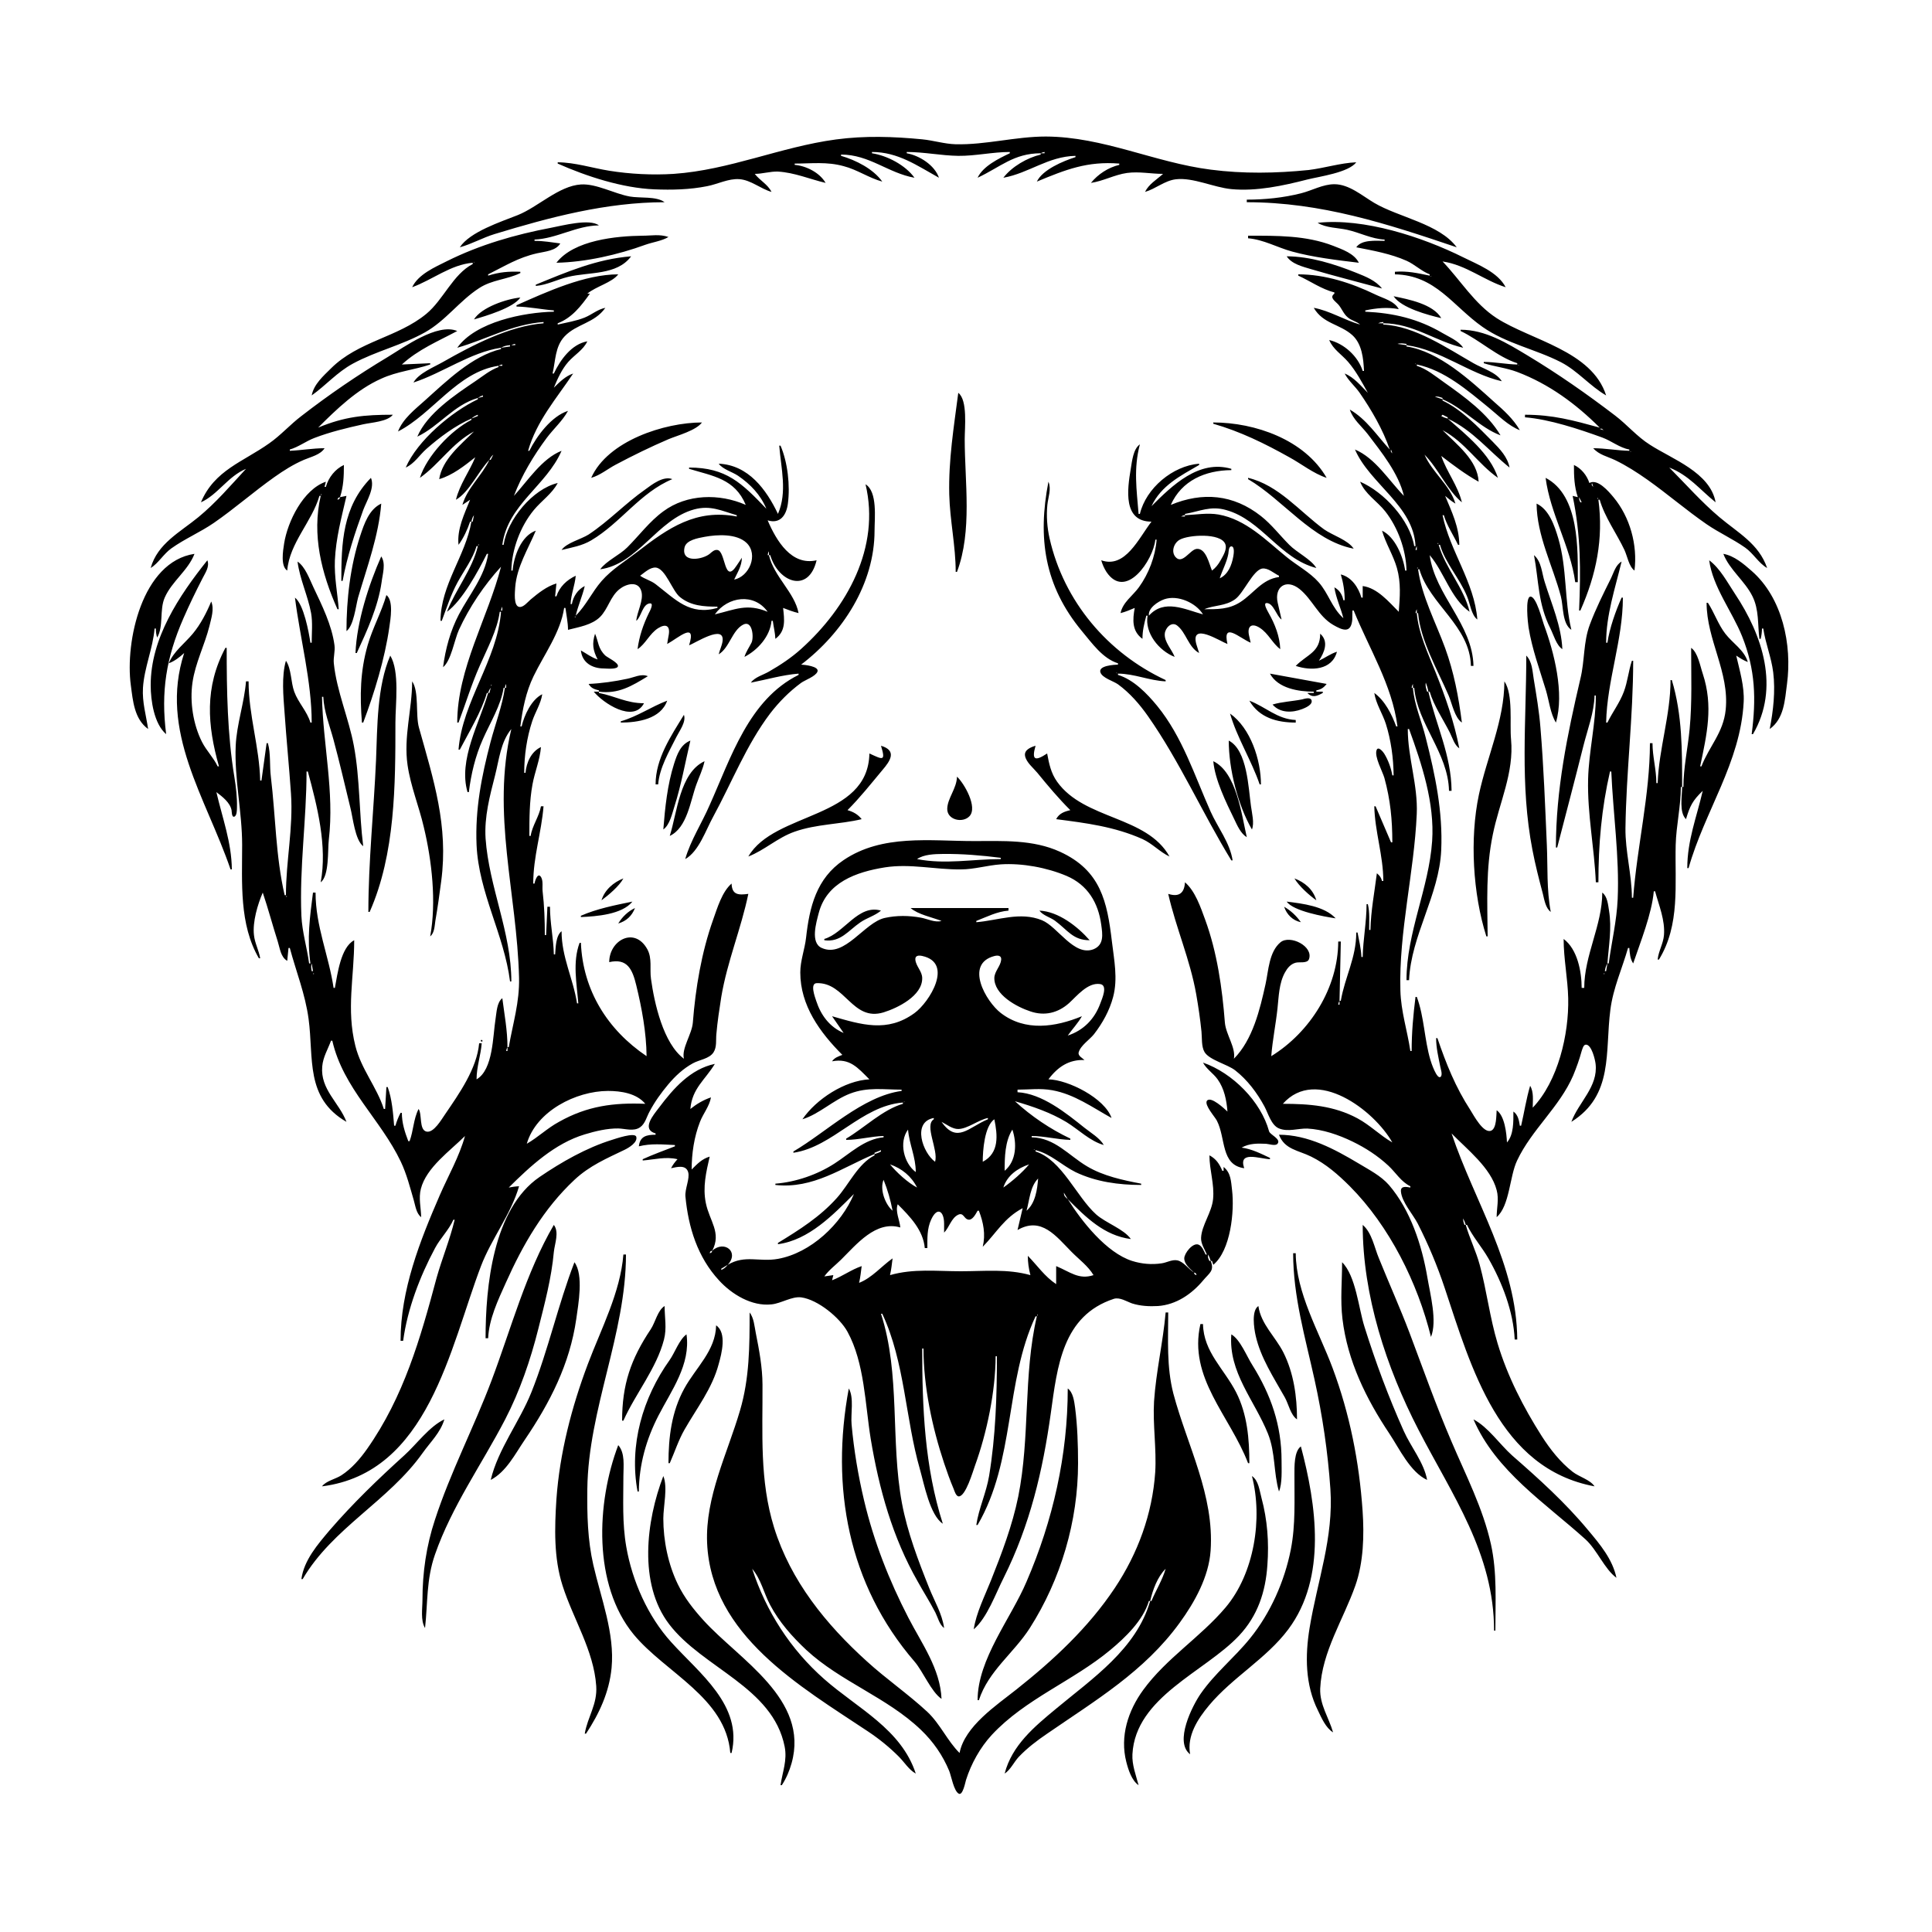 <?xml version="1.0" encoding="UTF-8"?>
<svg xmlns="http://www.w3.org/2000/svg" xmlns:xlink="http://www.w3.org/1999/xlink" width="1500pt" height="1500pt" viewBox="0 0 1500 1500" version="1.1">
<g id="surface1">
<path style=" stroke:none;fill-rule:nonzero;fill:rgb(0%,0%,0%);fill-opacity:1;" d="M 433 126 L 433 127 C 455.516 137 483.266 146 508 147 C 521.602 147.555 535.629 147.242 549 144.551 C 557.195 143 565.516 138.504 574 139.098 C 583 139.734 590.426 146.531 599 149 C 596 143 589.98 140.191 586 135 C 592 135 598 133 604 133.211 C 617 134 628.52 139.043 641 142 C 636.355 134 626 128.793 617 128 L 617 127 C 630.184 127 641.945 125.398 655 129 C 665.523 131.695 674.539 138.141 685 141 C 678 131.137 664.461 124.301 653 121 L 653 120 C 674.98 120 689.539 134.352 710 138 C 703 128.238 688.797 120.766 677 119 L 677 118 C 697.242 118.012 712 128.551 729 138 C 725.684 128.246 713.867 120.758 704 119 L 704 118 C 717.426 118 730.621 120.812 744 121 C 757.34 121.148 770.625 118 784 118 L 784 119 C 775.355 123.09 763.188 129.047 759 138 C 776.773 129.688 787 119.059 808 119 L 808 120 C 797.465 122.504 785.605 129.367 779 138 C 798.84 134.465 813.609 121.441 835 121 L 835 122 C 825.531 125 809.438 131.688 805 141 C 827.59 131.609 844.199 125.043 869 127 L 869 128 C 860.508 130.016 852.484 135.219 847 142 C 856.605 140.582 865.336 135.66 875 134.285 C 884.59 133 893.438 135 903 135 C 898 139.484 891.883 143 889 149 C 897.34 146.598 904.223 140.207 913 139.184 C 926.348 137.629 942.371 145.531 956 146.828 C 975.496 148.688 996.219 144.199 1015 139.371 C 1024.527 137 1047 134 1053 126 C 1040.633 126.531 1028.348 130.508 1016 132 C 990.676 134.555 965.312 135 940 131.715 C 896.367 126.145 856.773 106.219 812 106 C 788.469 106 765.301 112.559 742 112 C 733.293 111.773 724.68 109.012 716 108.172 C 693.543 106 671.43 105.262 649 108.281 C 606 114.055 566.492 132 523 135 C 506.574 136.035 489.234 135.172 473 132.562 C 459.707 130.426 446.547 126.113 433 126 M 811 118 L 811 119 L 808 119 C 809.246 118.316 809.547 118.25 811 118 M 836 120 L 835 121 L 836 120 M 357 192 C 366.305 189.457 374.773 184.531 384 181.723 C 426.945 168.641 470.852 157 516 157 C 509.652 152.191 496.801 154 489 152.574 C 477 150.426 462.973 142.453 451 143.215 C 433.926 144.293 417.711 160.715 402 167 C 389 172.184 364.785 180 357 192 M 968 155 L 968 157 C 1025.785 157 1076.977 173.723 1131 192 C 1117.523 173.742 1085.945 168.758 1067 157.547 C 1057.605 152 1047.473 143.031 1036 143.027 C 1027 143.027 1018.523 148 1010 150.105 C 996.289 153.547 982 155 968 155 M 1023 173 C 1029.527 177 1038.625 176.797 1046 178.426 C 1055.637 180.551 1065 185.551 1075 186 L 1075 187 C 1068.32 187 1057.242 185.809 1053 192 C 1066 194.539 1079.754 197 1092 202.438 C 1098.422 205.297 1103.473 210.488 1110 213 L 1110 214 C 1100.543 212.047 1092.68 210.238 1083 211 L 1083 213 C 1114.621 213.652 1127.781 237.426 1151 253.789 C 1169.438 266.785 1192.172 271.07 1212 281.258 C 1225 288.012 1234.422 299.73 1247 307 C 1235.949 272.324 1188.902 264.258 1162 247 C 1144.664 235.73 1133.973 217.602 1120 203 C 1138.402 205.707 1152 217.621 1169 223 C 1162.828 211.203 1147.324 205.414 1136 199.754 C 1104.309 184 1058.945 169.055 1023 173 M 320 223 C 335.758 217.266 349.758 205.504 367 204 L 367 205 C 351.621 213 344.297 232.688 331 243.672 C 308.719 262.074 278.305 264.797 257 286 C 250.969 292.004 243.684 298.289 242 307 C 253.184 299.062 261.613 289.023 274 282.309 C 291.922 272.594 312.238 268 330 258 C 346 249.031 356.727 233.566 372 223.699 C 382 217.145 393.598 217.094 404 212 L 404 211 C 395 210.621 387.625 211.242 379 214 L 379 213 C 392.266 206.402 402.203 200 417 196.652 C 423 195.281 431.645 194.805 435 189 C 428.207 188.121 421.895 187 415 187 L 415 186 C 432.227 185.258 447.594 175.145 465 175 C 457.762 169.516 436.648 175.164 428 176.805 C 399.906 182.133 372.629 190 347 202.754 C 337.512 207.496 324.727 213 320 223 M 432 204 C 454.664 203.531 479.812 197.797 501 190.055 C 506.75 188 513.812 187.129 519 184 C 512 181.637 506 183 499 183 C 478.504 183.238 445.625 186.355 432 204 M 969 183 L 969 185 C 981 186 991.496 192.066 1003 195.254 C 1019.211 199.746 1038.281 202 1055 204 C 1051.457 196.754 1042 193.582 1035 190.812 C 1013.949 182.664 991.188 183 969 183 M 416 221 L 416 222 C 424.645 221.246 432.617 217 441 215 C 457 211 479 214 490 199 C 463.32 201.125 440.348 211.012 416 221 M 999 199 C 1002.828 205 1011.527 207.047 1018 209 C 1036 214.32 1054.809 219.035 1073 224 C 1068 217.691 1060.227 214.699 1053 211.801 C 1036.211 205.062 1017.254 199.051 999 199 M 368 203.332 C 368.773 203.332 368 203.832 367.668 203.668 L 368 203.332 M 401 237 L 401 238 C 410.754 238.199 420.312 240.234 430 241 L 430 242 C 406.707 242.48 369.328 249.832 355 270 C 378.344 263.277 396.895 252 422 250 L 422 251 C 395.309 253.125 366.871 268 344 281 C 336.922 285.047 325 289.773 321 297 C 343.676 289.609 365.285 273.504 389 270 L 389 271 C 366.605 276.32 346.559 296 330 310.832 C 322.242 317.812 312.855 325 309 335 C 336 321.211 355 288.781 387 284 L 387 285 C 380.34 287.438 374.84 292.07 369 296 C 353.27 306.59 331.641 321 324 339 C 340.875 331 352.234 314.406 371 309 L 371 310 C 350.641 319.633 324 342.113 315 363 C 321.699 360 325.609 353.383 331 348.59 C 341.25 339.578 353.441 330.41 366 325 L 366 326 C 350.23 334 331.383 354 326 371 C 341.273 360.234 350.891 344.109 368 335 C 357.746 345.254 343.293 356.762 341 372 C 351.301 369.031 360.703 361.578 369 355 C 364.461 366.066 356.777 376.312 354 388 C 364.473 382 371.359 365.82 380 357 C 374.188 369.289 362.84 378.699 359 392 L 365 388 C 360.539 399 354.68 411 356 423 C 359.715 418.09 363 411 365 405 L 366 405 C 361.402 431.727 342.234 453.832 342 482 L 343 482 C 346.883 471.715 350 461.777 355.309 452 C 360.258 443 367 434.074 370 424 L 371 424 C 366.672 442.23 353.738 457.637 347 475 C 358.859 466.445 371.465 443.125 378 430 L 379 430 C 376.418 447.48 364.316 461.801 356.32 477 C 349.648 489.68 345.797 504 344 518 C 350.27 513 352.836 496.562 356.309 489 C 364.371 471.445 375.934 454.195 389 440 C 378.676 480 355 519.184 355 561 L 356 561 C 361.547 546.301 366 531.496 372.426 517 C 378.203 503.68 386 489.527 388 475 L 389 475 C 386 512.629 358.953 544.617 356 582 L 357 582 C 364 568.602 373.816 552.523 378 538 L 379 538 C 372.379 561.16 355.605 590 363 615 L 364 615 C 365.801 600.762 369 587.195 374.859 574 C 380.398 561.371 388.941 547.734 391 534 L 392 534 C 390 548.043 384.496 562.266 380.883 576 C 373.879 602.645 368.828 628.316 370 656 C 371.672 693.27 391.391 725.547 396 762 L 397 762 C 397 723.805 379.68 688.793 377 651 C 375.938 634.203 380.254 618.094 384.371 602 C 387.52 589.703 388.688 576.117 397 566 C 381.391 631.566 401.383 693.527 402.984 759 C 403.457 778.273 398.184 794.512 395 813 L 394 813 C 394 800.027 391.629 787.809 390 775 C 385.707 778.254 385.578 786 384.754 791 C 382.602 804.137 382.973 830.5 370 838 C 370 828.395 373.242 819.504 374 810 L 372 810 C 370.281 829.672 356.43 849.18 345.656 865 C 343 868.711 336.734 880.016 331 878.539 C 325.254 877 327.82 865.129 325 861 C 321 868.754 321 878 318 886 L 317 886 C 314.234 878.82 312 871.746 312 864 L 311 864 C 309.301 867.223 308 870.535 307 874 L 306 874 C 305.246 864.543 304.324 853 301 844 L 300 844 L 299 861 L 298 861 C 292.586 844 280.426 830.129 275.895 812 C 268.766 783.473 275 758.504 275 730 C 264.531 735.441 262 756.43 260 767 L 259 767 C 255.289 742 245 719.074 245 693 L 243 693 C 240.488 712.754 238.328 728.148 241 748 L 240 748 C 238.324 735.547 234.594 723.695 234 711 C 232.398 673.508 238 636.414 238 599 L 239 599 C 246.363 626 254.191 657.047 249 685 C 255.723 680 254.34 660 255.285 652 C 259.691 614.785 250.762 578 250 541 L 251 541 C 251.484 552.27 255.926 563.195 258.848 574 C 263.602 591.57 267.691 609.344 272 627 C 274 634.676 275.613 652.16 282 657 C 278.719 631.043 279.551 604.816 274.738 579 C 270.754 557.625 261.383 536.617 259.176 515 C 258.691 510.281 260.312 505.695 259.695 501 C 257.656 485.43 250 470 243.363 456 C 240.348 449.684 237 440 231 436 C 232.781 449.789 239 462.383 241.535 476 C 242.844 483.41 242 491.492 242 499 L 241 499 C 239.766 490.609 235.77 469.133 229 464 C 233 495.695 242 529.039 242 561 L 241 561 C 238.43 552.27 231.57 545.602 228.438 537 C 225.777 529.703 226.289 519.27 222 513 C 218.469 525 220 540.688 220.91 553 C 222.348 574.008 224.473 595 225.91 616 C 227.762 643.008 222 668.285 222 695 L 221 695 C 214 664.758 214 633.707 210.285 603 C 209.238 594.594 210.281 585.09 208 577 L 207 577 L 203 606 L 202 606 C 201.469 580.266 193 555.105 193 529 L 191 529 C 189.664 545.793 183.781 562.086 183 579 C 181.906 605 188 630.223 188 656 C 188 685.324 185.645 717.688 201 744 L 202 744 C 201 737.809 197.816 732.273 197.176 726 C 196 715.832 200 702.277 204 693 C 208.238 705.555 211.625 718.371 215.656 731 C 217.348 736.297 217.867 743.031 223 746 L 224 736 L 225 736 C 230 754.633 236.938 771.617 239.574 791 C 243.73 821.52 236.738 852.352 269 871 C 263.332 856.051 248.602 845.82 250.176 828 C 250.828 820.559 254.523 814.809 257 808 L 258 808 C 266.449 845 295.562 869 311.219 902 C 315.754 911.586 318.375 922 321.289 932 C 322.551 936.383 323.223 942.164 327 945 C 326.848 937.668 324.887 930.285 326.762 923 C 331 906.434 349.414 893.586 361 882 C 356.676 897.809 347.938 913 341.426 928 C 325.934 963.711 311 1001.48 311 1041 L 313 1041 C 316.328 1016.273 326 991 337.781 969 C 341.871 961.305 348.488 955 352 947 L 353 947 C 349.414 962.133 343.234 977 339 992 C 326.355 1039.254 313.504 1084.43 284.965 1125 C 279.551 1132.695 272.953 1140.301 265 1145.453 C 260.461 1148.395 253.219 1149.707 250 1154 C 332.613 1143.551 349.258 1046.48 373.426 983 C 381.516 961.746 396.719 942.812 403 921 C 400.27 921.117 397.688 921.5 395 922 C 411.871 905.266 430.762 887.723 454 880.723 C 462 878.281 471.484 876 480 876.129 C 485.453 876.262 491.934 878.66 496.895 875.258 C 500.965 872.465 502 867.145 504.32 863 C 508.293 855.449 513.289 848.527 518.754 842 C 524.211 835.477 530.48 829.633 538 825.52 C 543 822.754 550.762 822.078 554 817 C 556.66 812.809 555.734 807.559 556.172 803 C 557 793.324 558.496 783.59 560 774 C 564.641 746.406 575.414 721.059 581 694 C 573.527 695 568.289 695 568 686 C 560.574 692.367 556.91 705 553.691 714 C 544.641 739.41 540 767.172 537.914 794 C 537.188 803.004 529 814 531 822 C 514.957 810.156 508 778.746 505.43 760 C 504.336 752.359 506.469 744.066 502.582 737.004 C 492.723 719.094 473 730 473 747 C 487 743.809 491 752.504 494 765 C 498.305 782.652 501.852 801.828 502 820 C 471.691 799.551 452.582 769 451 732 L 450 732 C 444.406 747 447.785 763.617 449 779 L 448 779 C 445 759.676 436 743.129 436 723 C 431.512 726.414 431.422 735.664 431 741 L 430 741 C 429.742 728.602 427 716.516 427 704 L 425 704 L 424 726 L 423 726 C 423 714.578 422.621 703.34 421.285 692 C 420.902 688.754 421.809 684.301 420.262 681.336 C 417.699 676.426 415.227 684 415 686 L 414 686 C 414 665.047 420.371 646.461 422 626 L 420 626 C 418.562 634.086 413.223 641 412 649 L 411 649 C 411 635.582 411 622.242 413.426 609 C 415.203 599.219 419.207 590 420 580 C 412.453 583.551 408.703 592 408 600 L 407 600 C 407 586.645 409 572.723 413.195 560 C 415.484 553 419.879 546.473 421 539 C 412.664 543.062 407 555.297 405 564 L 404 564 C 405.699 550.566 408.32 537.27 414.258 525 C 422.438 508.094 435.203 491 438 472 L 439 472 C 439.742 477.746 440.984 483.168 441 489 C 449.461 486.805 459.449 485.328 465.895 479 C 472.234 472.562 473.777 463.156 481 457.395 C 486 453.379 495.52 450.594 497.938 459.004 C 499.945 466 494.578 475 494 482 C 497.898 479.074 498.809 468.789 504.68 468.461 C 508 468.273 504.27 475 503.754 476 C 499.375 485 496.273 494.133 495 504 C 501.246 500 504.211 492.023 511 487.699 C 517 484 520.445 485.785 519.191 493 C 518.785 495.34 518.305 497.641 518 500 C 526.738 495.219 541 482 535 501 C 539.426 499.535 563 484 560.969 498 C 560.453 501.395 558.793 504.648 558 508 C 566.34 503 568.414 489.48 576.926 485 C 584.242 481.094 585.449 495.047 583.453 499 C 581.547 502.773 579.207 506 578 510 C 588.332 504.727 597.953 494 599 482 L 600 482 C 600.605 486.695 601.797 491.254 602 496 C 610.301 489.82 609 481.219 608 472 C 611.969 473.531 615.852 475.039 620 476 C 617 460 600.883 447.773 597 431 L 598 431 C 604.277 452.328 627.844 461 634 435 C 614.523 439.438 602.863 420 596 404 C 605.73 407 610.547 400 611.711 391 C 613.539 377 611.598 359.008 606 346 L 605 346 C 606.402 363.754 611.383 382 604 399 C 595 380.023 581 361.004 558 360 C 561.273 364.465 568.387 366.266 573 369.359 C 582.711 376 590.457 384.145 595 395 C 575.93 375.074 563.84 363 535 363 L 535 364 C 553.625 369.66 570.488 371.664 579 392 C 558.586 383 533.301 383.449 515 397 C 504.289 404.809 496.328 415.672 487 425 C 480.973 431.027 470.797 435.395 466 442 C 495.254 438.039 510.461 403.188 539 395.488 C 551.668 392.07 560.203 396.602 572 400 L 572 401 C 540.496 395 519 409.773 495 428.348 C 485.629 435.566 475 442.059 467.184 451 C 459.609 459.617 455.344 469.656 447 478 C 448.809 470.184 452.191 462.816 454 455 C 448.602 457.637 445 463.16 444 469 L 443 469 C 443.324 461.438 446.348 454.465 447 447 C 440 450.297 434.371 455.578 432 463 L 431 463 L 432 453 C 424.539 455.195 417.902 460.5 412 465.438 C 409.844 467.242 406.414 471.691 403.227 471.23 C 398.441 470.535 399.863 459.242 400 456 C 401.199 440.156 410 426.293 416 412 C 404.629 416 398.902 432 398 443 L 397 443 C 397.34 426.531 404 408.719 414.465 396 C 420.344 388.828 428.691 383.309 433 375 C 413.555 379.621 393.891 403.418 391 423 L 390 423 C 394.219 391.668 424.273 377.176 436 350 C 420.73 356 409.73 373.352 399 385 C 405 369.152 414.336 353.629 424.477 340 C 429.848 332.785 436.594 327 441 319 C 428.227 323.078 416.781 338.391 411 350 L 410 350 C 416.637 326.785 432 309.477 445 290 C 439 292.02 434.453 296.641 430 301 C 432.875 294.09 436.211 286.66 441.184 281 C 446 275.504 452.852 271.75 456 265 C 443.738 267.188 435 279.387 430 290 L 429 290 C 431.352 280.145 430.875 269.086 438.328 261.184 C 447.547 251.414 461.523 251.031 470 239 C 464 240.152 459.559 244.262 454 246.523 C 447.52 249.164 439.82 250.422 433 252 L 433 251 C 444.18 246.688 451 237.738 458 228 L 456 228 C 462.562 222.406 475.168 219.438 480 213 C 453.934 213.016 424.5 226.582 401 237 M 1008 213 L 1008 214 C 1017 218.07 1026.305 224.676 1036 227 L 1036 228 C 1032 231 1036.375 233.562 1038.816 236.172 C 1041.703 239.25 1043 243.613 1046.34 246.348 C 1049.293 249 1053 249.297 1056 252 C 1043.93 248.574 1032.172 241.164 1020 239 C 1027.227 251.465 1040.258 251.492 1049.957 260.215 C 1057.434 267 1058.59 278.48 1059 288 L 1058 288 C 1054.367 276.598 1043.57 266.75 1032 264 C 1035 271.273 1041.691 275.176 1046.699 281 C 1052.824 288.125 1057.461 296.812 1062 305 C 1056.547 299.547 1051.332 293 1044 290 C 1046.949 295.684 1052 299.746 1055.652 305 C 1064.82 318.262 1073.789 333.699 1079 349 C 1069 338.172 1061 325.512 1048 318 C 1050.457 325.695 1057 330.719 1061.871 337 C 1072.535 351.02 1085.852 367.531 1090 385 C 1078.324 373.078 1067.855 355.703 1052 349 C 1063.512 375.676 1097.566 392.676 1099 424 L 1098 424 C 1094.488 403.605 1074.523 382 1056 374 C 1059.66 383.449 1069.348 389.215 1075.48 397 C 1085.355 409.527 1091.672 427.016 1092 443 L 1091 443 C 1089.414 432.254 1083.305 417 1073 412 C 1075.875 422 1081.711 431 1084.57 441 C 1087.793 452.422 1086.918 463.371 1086 475 C 1078.348 467.348 1069.379 456.488 1058 455 L 1058 464 L 1057 464 C 1054.727 456.129 1049.328 448 1041 446 C 1043 452.715 1044 459 1044 466 L 1043 466 C 1042 461.492 1040 458.199 1036 456 C 1037.219 464.25 1041 472 1043 480 C 1033.711 471.438 1031.684 461 1023.785 452.039 C 1016.859 444.223 1007 439.074 999 432.539 C 982.859 419.445 967.375 403.242 946 399.465 C 937.371 398 928.613 399.629 920 400 L 920 399 C 931.672 397 939.836 392.488 952 396 C 979.617 403.723 993.453 433.598 1022 441 C 1017.957 434.188 1006.871 429 1001 423 C 993.621 415.609 987.246 407.164 979 400.668 C 957.562 383.777 933.625 381.762 909 392 C 917.445 373.07 935.766 365.168 956 365 L 956 364 C 930.883 356.574 910 377 894 393 C 901.648 376.828 916.375 369.535 931 361 L 931 360 C 910.477 361.676 889.789 379 885 399 L 884 399 C 882.488 380.027 880 364 885 345 C 879.801 348.559 878.91 358.125 877.922 364 C 875.223 380.023 871.73 405 894 405 C 884 418 873.645 441.617 855 435 C 855.934 438.234 857.223 441.18 859 444 C 874 466.41 895.371 435 897 419 L 898 419 C 896.961 432.078 891.906 445.387 884.215 456 C 879.422 462.617 871.684 467.621 870 476 C 873.859 475.082 877.344 473.5 881 472 C 879.297 481.18 878.777 490.031 887 496 C 887 489.523 888.344 484.199 890 478 L 891 478 C 888.559 491.359 899.805 505.285 912 510 C 909.867 504.367 903.801 498.34 904.332 492 C 904.695 487.691 909.406 482.367 913.785 485.543 C 921 491 922.527 502.434 931 507 C 930.355 504.637 929.414 502.363 928.785 500 C 924.199 482.699 947.461 498 953 500 C 948.965 482.344 962.227 495.309 971 499 L 969.664 493 C 968.281 486 971.953 483.543 978 487.391 C 984.891 491.77 987.879 499.555 994 504 C 993.57 494.066 989.895 484.633 985 476 C 984.629 475.074 980.176 468.207 983.418 468.207 C 988.816 468.207 991 478.383 995 481 C 994 476.637 993 472.324 992 468 C 989.203 455.688 998.566 449 1009 457.34 C 1019 465.488 1023.59 478.461 1035 485.121 C 1042.504 489.504 1049 492 1049.91 481.004 C 1050 478.68 1050 476.328 1050 474 L 1051 474 C 1063 503.641 1080.836 531.762 1085 564 L 1084 564 C 1080.586 554.609 1075.266 544 1067 538 C 1068.266 546.438 1073.398 554 1075.973 562 C 1079.984 574.664 1081.891 588.738 1082 602 L 1081 602 C 1080 596.207 1077.758 590.008 1074.648 585.02 C 1073.84 583.723 1070 579 1068.785 582.379 C 1066.914 587.5 1073.438 599 1074.848 604 C 1079.523 621.051 1081 636.5 1081 654 L 1080 654 L 1068 626 L 1067 626 C 1067.402 645.457 1074 664.379 1074 684 L 1073 684 C 1072.195 681.109 1071.324 680 1069 678 C 1067.172 692.469 1064.301 707.418 1064 722 L 1063 722 C 1063 715.34 1063.551 708.512 1062 702 L 1061 702 C 1061 715.781 1058.281 729.305 1058 743 L 1057 743 C 1056.723 736.586 1055.219 730.285 1054 724 L 1053 724 C 1053 743.664 1044.203 758.383 1041 777 L 1040 777 L 1041 731 L 1039 731 C 1038.902 767.023 1017 801.531 987 820 C 987.98 807.574 990.504 795.383 991.836 783 C 992.828 773.73 993 763.371 997.648 755 C 999.5 751.629 1002 748.488 1006 747.434 C 1008.82 746.66 1015 748.234 1016.293 744.684 C 1019.898 734.629 1001.566 725.555 994.184 731.574 C 985.246 739 984.859 753.645 982.574 764 C 978.207 783.812 972.621 807.246 958 822 C 959.609 813.344 951.836 803.328 951 794 C 948.934 767.262 944.945 739.277 935.68 714 C 932.172 704.43 927.926 691.742 920 685 C 919.543 693.805 915 696.566 907 694 C 913 720.406 924 745 928.75 772 C 930.414 781.582 931.863 791.32 932.832 801 C 933.305 805.723 932.688 812.598 935.18 816.785 C 938.863 823 953 826.316 959 831.016 C 968.52 838.473 975.949 848.406 981.691 859 C 984.59 864.344 986.953 873.637 993 876.105 C 999.914 879 1007.961 876 1015 876.211 C 1026.941 876.828 1039.32 881.09 1050 886.258 C 1060.184 891.188 1069.703 897.359 1078 905.09 C 1083.617 910.32 1087.949 917.711 1095 921 L 1095 922 C 1092 921.48 1087.297 920.469 1087.676 925.059 C 1088.363 933.371 1096.973 942.699 1100.742 950 C 1109 966.242 1115.891 982.676 1121.668 1000 C 1142.266 1061.797 1163.852 1140.188 1238 1154 C 1234.555 1148.785 1226 1146.629 1221 1142.711 C 1211.305 1135.129 1203.645 1125.336 1197 1115 C 1182.695 1092.492 1170.441 1068.641 1162.719 1043 C 1156.691 1023 1154.305 1002.156 1148.848 982 C 1145.977 971.387 1141 961.5 1138 951 L 1139 951 C 1143.367 960.195 1150.496 968.125 1155.574 977 C 1166.266 995.691 1175 1018.285 1176 1040 L 1178 1040 C 1177.516 981.492 1145 933.512 1127 880 C 1139 892.355 1157.508 906.66 1162 924 C 1163.926 931.02 1162 938 1162 945 C 1172.172 936.117 1172 913.266 1177.891 901 C 1189.18 877 1210.82 859.562 1221.422 835 C 1224 828.715 1226.242 822.555 1228 816.004 C 1228.578 814.547 1229.25 811.055 1231.312 811.055 C 1235.754 811.055 1238.434 822.723 1238.816 826 C 1240.883 843.746 1225.562 855.809 1220 871 C 1253 850.328 1246 816.738 1250.285 784 C 1252.453 767.027 1259.371 752.195 1264 736 L 1265 736 C 1265.328 740.137 1265.625 744.543 1268 748 C 1273.652 731.305 1282.477 709.461 1284 692 L 1285 692 C 1288 703.012 1292.848 714.355 1291.906 726 C 1291.371 732.613 1287.66 738.418 1287 745 L 1288 745 C 1304.609 718 1300.27 686.402 1301 656 C 1301.383 641 1305 626.102 1305 611 L 1306 611 C 1306 618.266 1303.508 630.621 1309 636 C 1312 626 1314 621.613 1322 614 C 1317.25 634.535 1310 652.508 1310 674 L 1311 674 C 1323.453 629.781 1351.371 592.09 1353.789 545 C 1354.418 532.777 1350.691 520.746 1348 509 C 1350.984 511 1353.727 512.742 1357 514 C 1354.215 504.625 1345.281 499.465 1339.527 492 C 1333.941 484.746 1331 475.648 1326 468 L 1325 468 C 1325 496.758 1342.785 521.789 1339.828 551 C 1338 569 1327 579.363 1321 595 L 1320 595 C 1325.207 570 1330.359 548.301 1322 523 C 1320 517.117 1318.23 506.578 1313 503 C 1313 524 1313.812 545.156 1311.828 566 C 1310.418 580.832 1307 596.129 1307 611 L 1306 611 C 1306 583.285 1306.199 555 1298 528 L 1297 528 C 1297 555.18 1288 581.168 1287 608 L 1286 608 C 1285.992 597.555 1283 587.422 1283 577 L 1281 577 C 1281 617 1271 657.266 1268 697 L 1267 697 C 1266.949 679 1261.789 661.051 1262 643 C 1262.566 599.598 1268 556.504 1268 513 L 1267 513 C 1264.348 521 1263.695 529.164 1260.77 537 C 1257.512 545.727 1252 552.793 1248 561 L 1247 561 C 1247.672 528.371 1260 496.832 1260 464 L 1259 464 C 1254.348 474.5 1249.676 487.641 1248 499 L 1247 499 C 1247 477.352 1253.961 457 1259 436 C 1254.344 438.648 1253 444.367 1250.754 449 C 1244.883 460.828 1238.941 472.609 1234.32 485 C 1229.184 498.773 1230.484 512.793 1227 527 C 1216.852 570.297 1208 613.355 1208 658 L 1209 658 C 1215.809 631.684 1222.777 605.391 1229.371 579 C 1232.504 566.484 1237.73 553 1238 540 L 1239 540 C 1238.996 561.773 1233.547 583.27 1233 605 C 1232.352 632.117 1237.848 658.129 1239 685 L 1241 685 C 1241 655.566 1243.418 627.707 1250 599 L 1251 599 C 1252.402 631.609 1257.387 665.406 1255.961 698 C 1255.211 715.105 1251.266 731.172 1249 748 L 1248 748 C 1249 734.316 1251.504 720.809 1249.246 707 C 1248.473 702.277 1248 696 1244 693 C 1243.984 718.379 1230 741.727 1230 767 L 1228 767 C 1227.965 754.34 1224.738 737 1214 729 C 1214 744.441 1217.191 759.582 1217.547 775 C 1218.18 803 1209.672 839.387 1190 860 C 1190 854.398 1190.969 848 1188 843 C 1185 853 1183.344 864 1181 874 L 1180 874 C 1179.387 870 1178.602 865.465 1175 863 C 1175 870.688 1175.324 881 1170 887 C 1169.695 880 1168.25 866.277 1162 862 C 1161.684 866 1162 876 1157.773 877.824 C 1151.758 880.359 1144.219 866 1141.691 862 C 1130 844 1122.867 826.117 1116 806 L 1115 806 C 1115 813.457 1116.758 820.711 1118.199 828 C 1118.566 830 1120.18 834.367 1118.551 836 C 1115.723 838.742 1111 824.602 1110.59 823 C 1105.828 807.09 1105.797 789.453 1100 774 L 1099 774 C 1097.211 788.148 1096 801.727 1096 816 L 1095 816 C 1092.641 800.035 1087.699 785.43 1087.258 769 C 1086 723.488 1097.969 677.477 1099.961 632 C 1100.945 609.527 1093 588.266 1093 566 L 1094 566 C 1103.895 593.234 1113.93 623.531 1111.91 653 C 1109.395 689.711 1092 724 1092 761 L 1094 761 C 1095.496 726.227 1117.426 695.02 1118.961 660 C 1120.27 630.137 1114.336 601.797 1107 573 C 1103.91 560.145 1098 547.266 1097 534 L 1098 534 C 1100.453 562.117 1124.395 584.574 1125 614 L 1127 614 C 1126.77 586.359 1115 563.219 1109 537 L 1110 537 C 1113.223 548 1120.629 558.746 1125.754 569 C 1127.773 573.047 1129.211 578.414 1133 581 C 1129 560.418 1122.363 541.402 1114.602 522 C 1108.828 507.574 1101.277 491.645 1100 476 L 1101 476 C 1102.875 497.492 1116.289 520.41 1124.719 540 C 1127.379 546.184 1129.328 557.129 1135 561 C 1132.496 541.191 1128.82 521.809 1121.945 503 C 1114.781 483.398 1103.805 462.812 1101 442 L 1102 442 C 1110 469.465 1141.355 486 1142 517 L 1144 517 C 1143.332 484.629 1114.199 462.16 1110 431 C 1121.453 444.438 1126.32 464.633 1141 475 C 1136.555 456.289 1122.266 441.273 1117 423 L 1118 423 C 1122 437.051 1133.473 449.25 1139 463 C 1141.371 468.418 1142.211 477.402 1147 481 C 1144.707 452 1125.805 428.055 1120 400 L 1121 400 C 1123.305 408 1128.43 415.465 1132 423 L 1133 423 C 1132.887 409.172 1127.184 397.453 1122 385 C 1124.562 387.219 1127 389.207 1130 391 C 1125.785 376.676 1111.918 366.719 1106 353 C 1116.855 364 1123.512 380.48 1135 390 C 1131.945 377.102 1123.254 366.484 1119 354 C 1128.223 361.109 1137.812 368.328 1148 374 C 1147.234 357.32 1130.871 345 1120 334 C 1137.543 343.34 1147.328 360 1163 371 C 1157 352.324 1138 337.352 1124 325 C 1143.516 334.121 1155.758 350 1172 363 C 1170.551 355 1164.633 348.707 1158.996 343 C 1147.637 331.504 1134.781 318 1120 311 L 1120 310 C 1136.441 317 1148.863 332 1165 338 C 1155 321 1136.91 308 1121 296.723 C 1114.418 292.094 1107.746 286.453 1100 284 L 1100 283 C 1121.617 287.52 1139.344 303.074 1156 316.609 C 1163.41 322.633 1170.992 330.535 1180 334 C 1174.957 325.266 1167.441 318.48 1160 312 C 1141.762 295.551 1117.242 272.781 1092 269 L 1092 268 C 1118.555 271.578 1140.367 290.066 1166 296 C 1161.723 289 1150.91 286 1144 282 C 1123.477 270.277 1098.367 253.062 1074 252 L 1074 251 C 1097.344 251.062 1114.363 265 1136 270 C 1132.645 264.766 1125.27 261.723 1120 258.602 C 1101 247.426 1081.773 243 1060 242 L 1060 241 C 1068.844 239.176 1077 238.336 1086 240 C 1082.52 233.652 1074.188 231.727 1068 228.742 C 1049.363 219.75 1028.871 213.004 1008 213 M 1111 214.332 C 1111.773 214.332 1111 214.832 1110.668 214.668 L 1111 214.332 M 1082 230 C 1087.953 239.09 1108.777 244.637 1119 247 C 1112.656 236.047 1093.508 232.383 1082 230 M 368 248 C 377 245.383 398.734 239 404 231 C 393.41 232 373.762 238.574 368 248 M 1074 250 L 1074 251 L 1070 251 C 1071.508 250.316 1072.312 250.176 1074 250 M 156 390 C 169.168 384 177 369.824 191 364 C 179 377 167.629 390.336 154 401.535 C 139.879 413.141 122.176 422.09 117 441 C 123 437.301 126.984 430.074 133 425.781 C 143.434 418.332 155.422 413.262 166 406 C 182.184 394.824 196.961 381.773 213 370.426 C 220.262 365.285 227.809 360.516 236 357 C 241.32 354.719 248.824 353.094 252 348 C 242.891 348 234 349.609 225 350 L 225 349 C 231.82 347.035 237.41 342.594 244 340.066 C 256.199 335.379 269.262 332.254 282 329.426 C 288.363 328.012 300.93 327.371 305 322 C 282.914 322 267.648 323.402 247 332 C 261.336 317.664 277.266 302.305 296 294 C 308.309 288.32 321.422 287.258 334 283 L 334 282 L 312 283 C 324.727 271.312 340 265 355 257 C 339.559 250.523 313.477 269.715 301 277.199 C 277.828 291.105 255.414 306.398 234 323 C 225.312 329.578 217.93 338 209 344.219 C 188.852 358.551 166.492 365 156 390 M 1134 256 L 1134 257 C 1148.828 264.027 1162.547 277.109 1178 282 L 1178 283 C 1169.309 282.82 1160.711 281.023 1152 281 L 1152 282 C 1160.543 284.699 1169.527 285.605 1178 288.812 C 1202.555 298.113 1223.527 313.527 1242 332 C 1221.379 326.359 1205.699 322 1184 322 L 1184 324 C 1202.992 325.512 1226 333.164 1244 339.695 C 1251.215 342.324 1257.402 347.645 1265 349 L 1265 350 C 1255.613 349.805 1246.445 348 1237 348 C 1241.328 353.035 1248 354.434 1254 357.258 C 1262.797 361.516 1271 366.785 1279 372.426 C 1294.664 383.508 1309.195 396.086 1325 407 C 1334.648 413.621 1345.441 418.473 1355 425.211 C 1361.281 429.637 1365.535 437.371 1372 441 C 1365.594 422.188 1349.398 413.688 1335 401.562 C 1320.992 389.766 1308.938 376 1296 363 C 1311.309 369.031 1319.68 380.066 1332 390 C 1327.809 366.773 1298.246 356.465 1281 345.301 C 1271 339 1263.348 329.793 1254 322.652 C 1232.203 306.008 1209.508 290.137 1186 276 C 1169.984 266.371 1153.246 256.012 1134 256 M 1092 267 L 1092 268 L 1085 267 C 1087.395 266.258 1089.492 266.699 1092 267 M 400 267 L 400 268 L 397 268 C 398.246 267.316 398.547 267.25 400 267 M 396 268 L 396 269 L 389 270 C 391.312 268.605 393.309 268.234 396 268 M 392 282 L 391 283 L 392 282 M 1099 282.332 C 1099.773 282.332 1099 282.832 1098.668 282.668 L 1099 282.332 M 390 283 L 390 284 L 387 284 C 388.246 283.316 388.551 283.25 390 283 M 1179 283.332 C 1179.773 283.332 1179 283.832 1178.668 283.668 L 1179 283.332 M 430 301 L 429 302 L 430 301 M 744 305 C 740.555 331.695 736.352 357 737 384 C 737.508 404.066 742 424 742 444 L 743 444 C 755 412.168 749 374.094 749 341 C 748.961 332.402 751.445 310.66 744 305 M 1111 305 L 1110 306 L 1111 305 M 377 306 L 376 307 L 377 306 M 1113 306 L 1112 307 L 1113 306 M 375 307 L 375 308 L 371 309 C 372.457 308 373.246 307.562 375 307 M 1120 309 L 1120 310 L 1114 308 C 1116.273 307.59 1117.781 308.211 1120 309 M 373 321 L 372 322 L 373 321 M 1118 321 L 1117 322 L 1118 321 M 371 322 L 371 323 L 366 325 C 367.664 323.496 368.895 322.801 371 322 M 1120 322 L 1124 324 L 1124 325 C 1122 324.453 1120.746 324 1119 323 L 1120 322 M 459 371 C 465.977 369 471.637 364.16 478 360.781 C 491.352 353.691 505 347 519 341 C 526.184 338 540.379 334.285 545 328 C 515.984 328.02 471.828 342.219 459 371 M 942 328 L 942 329 C 962.91 335 982 344.352 1001 355 C 1010.219 360 1020 367.828 1030 371 C 1012.945 341.355 974.395 328 942 328 M 247 332 L 246 333 L 247 332 M 1245 334 L 1242 333 C 1243.766 332.598 1243.559 332.711 1245 334 M 1120 333 L 1119 334 L 1120 333 M 369 334 L 368 335 L 369 334 M 1080 349 L 1081 352 C 1079.711 350.559 1079.598 350.766 1080 349 M 224 350 L 223 351 L 224 350 M 410 350 L 409 351 L 410 350 M 1266 350.332 C 1266.773 350.332 1266 350.832 1265.668 350.668 L 1266 350.332 M 383 353 L 381 357 L 380 357 C 380.938 355.051 381.391 354.449 383 353 M 253 378 L 252 378 L 253 374 C 235.418 380 223.262 405 220.59 422 C 219.719 427.594 217.715 439.574 223 443 C 224.754 421.527 242.203 405.113 248 385 L 249 385 C 242 415.16 249.562 445.074 262 473 L 263 473 C 261.992 460.25 259.477 448 260 435 C 260.797 417.746 265.172 401.695 269 385 L 264 386 C 266.715 377.508 267 370 267 361 C 260.172 364.184 255 370.824 253 378 M 1222 361 C 1222 370 1222.223 377.461 1225 386 L 1221 385 C 1227.359 415.805 1227.34 442.809 1226 474 L 1227 474 C 1239.426 446 1245 418.227 1241 388 L 1242 388 C 1245.922 401.605 1255.176 414.195 1261.219 427 C 1263.52 432 1264.652 439.734 1269 443 C 1271.504 423.199 1265.574 401.457 1252.676 386 C 1248.91 381.492 1240.383 371.395 1234 375 C 1232 369 1227.754 363.691 1222 361 M 192 363 L 191 364 L 192 363 M 288 371 C 266 393.438 265 421.43 265 451 L 266 451 C 269.535 432.016 275.406 414.133 282 396 C 284.699 388.789 291.219 378.742 288 371 M 436 427 C 444 425.027 451.762 423.824 459 419.547 C 481.918 406 496.98 382.414 522 372 C 515 369.316 506.371 376.055 501 380 C 485.695 390.703 472.645 404.637 457 415 C 451 418.766 439.82 421.422 436 427 M 969 371 L 969 372 C 996.691 388.328 1018.668 419.73 1051 426 C 1046.555 419.211 1034.633 415.656 1028 411 C 1009 397.102 992.68 376.609 969 371 M 1200 371 C 1203.586 398.77 1219.254 424.207 1223 452 L 1225 452 C 1225 426.719 1226.48 384.738 1200 371 M 814 374 C 805.535 417.648 810.781 454.758 840 490 C 847.707 499.172 856 511.223 868 515 L 868 516 C 865 516.125 852.676 516.719 854.348 522 C 855.789 526.41 864.445 528.758 868 531.301 C 877.203 538 884.805 546.797 891.277 556 C 915.832 591 933.648 631.484 956 668 L 957 668 C 954.953 654.324 945.395 642.426 939.859 630 C 927.461 602.152 918 572 898.383 548 C 890.574 538.473 880 527.578 868 524 L 868 523 C 880.656 523.035 892.438 528.461 905 529 L 905 528 C 860 507.027 826 467 814.887 418 C 812.992 409.648 812.316 400.535 813.172 392 C 813.766 386.066 816.426 379.777 814 374 M 1236 375 L 1237 378 C 1235.711 376.559 1235.598 376.766 1236 375 M 672 376 C 683.68 425 657.598 471.789 622 503.828 C 614.398 510.672 605.855 516.355 597 521.422 C 592.574 524 585.887 525.77 583 530 C 595.25 527.625 607.535 524 620 523 L 620 524 C 581.367 543.137 567.434 588.438 551 625 C 544.973 639 536.172 652.406 532 667 C 542.66 661 548 644.398 553.77 634 C 568.254 607.367 579.512 578.32 597.898 554 C 604.812 545 612.711 537 622 530.156 C 625 528 633.227 525.145 634.652 521.496 C 636.312 517.258 624.336 516.105 622 516 C 654.188 491.477 679 453.34 679 412 C 679 402.492 681.438 381.754 672 376 M 252 379 L 251 380 L 252 379 M 251 381 L 250 382 L 251 381 M 249.668 383.668 C 249.723 383.723 249.777 384.777 249.332 384.332 C 249.277 384.277 249.223 383.223 249.668 383.668 M 1240 384 L 1239 385 L 1240 384 M 399 385 L 398 386 L 399 385 M 1091 385 L 1090 386 L 1091 385 M 264 386 C 263.453 387.637 263.637 387.453 262 388 C 262.547 386.363 262.363 386.547 264 386 M 1226 386 L 1228 390 L 1227 390 C 1226.199 388.262 1225.945 387.805 1226 386 M 1240.668 386.668 C 1240.723 386.723 1240.777 387.777 1240.332 387.332 C 1240.277 387.277 1240.223 386.223 1240.668 386.668 M 366 387 L 365 388 L 366 387 M 269 490 C 274.645 485.723 276.184 470.793 278 464 C 285 440.152 294 416 296 391 C 286.52 395.434 282.742 406.676 279.672 416 C 271.93 439.516 269 465.34 269 490 M 1193 391 C 1193.207 416 1205.602 439.312 1211.844 463 C 1213.859 470.652 1212.797 484.238 1220 489 C 1214.445 465.688 1216.766 441.496 1209.855 418 C 1206.996 408.281 1202.754 395.562 1193 391 M 1120 398 L 1119 399 L 1120 398 M 368 400 L 367 405 L 366 405 C 366.387 403 366.746 401.75 368 400 M 920 400 L 920 401 L 917 401 C 918.246 400.316 918.551 400.25 920 400 M 573 401 L 572 402 L 573 401 M 570 450 C 572.727 444.156 575.844 439.641 576 433 C 574.609 435 573.434 437 572 439 C 562 454.461 563.539 427.75 556.957 427 C 554.555 426.617 552.672 428.613 551 430.004 C 545.719 434.395 528.664 437.496 531.477 425.043 C 532.793 419.223 542 417.781 547 416.809 C 556.785 415 571.898 414.133 579.66 421.527 C 589 430.57 581.734 447.633 570 450 M 941 443 C 938.836 438.113 936.402 425.367 929 426.176 C 923.977 426.723 918 438.516 912.742 432.551 C 908.898 428.227 911.621 421.297 916 419 C 922.695 415.211 947.57 413.574 951.242 422.227 C 952.988 426.34 949.613 431.531 947.688 435 C 945.883 438.254 943.926 440.742 941 443 M 373 420 L 372 421 L 373 420 M 1116.668 421.668 C 1116.723 421.723 1116.777 422.777 1116.332 422.332 C 1116.277 422.277 1116.223 421.223 1116.668 421.668 M 371.668 422.668 C 371.723 422.723 371.777 423.777 371.332 423.332 C 371.277 423.277 371.223 422.223 371.668 422.668 M 947 449 C 949 442.656 952.441 436.637 953.68 430 C 953.934 428.648 953.828 424.207 956 424.207 C 958.855 424.207 957.805 430.496 957.535 432 C 956.316 438.832 953.496 446 947 449 M 1100 424 L 1100 427 L 1099 427 C 1099.25 425.547 1099.316 425.246 1100 424 M 597 428 L 597 431 L 596 431 C 596.25 429.551 596.316 429.246 597 428 M 115 566 C 113.398 555.117 110.32 545.199 111 534 C 112 518.277 118.734 503.496 120 488 L 121 488 C 121 490.527 121.277 492.582 122 495 C 127.176 486.359 123.691 473.582 127.875 464 C 133.422 451.297 146 443 151 430 C 110.199 436.113 97 498.234 101.574 532 C 103.188 544.137 104.234 558.234 115 566 M 1338 430 C 1342.746 442.336 1354.738 451.051 1360.625 463 C 1365.809 473.512 1364.578 484.738 1366 496 L 1367 496 C 1367.648 493.289 1367.941 490.785 1368 488 L 1369 488 C 1370.691 499.465 1375.285 510.371 1376.715 522 C 1378.508 536.609 1376.781 551.664 1374 566 C 1385.211 558 1385.758 543.547 1387.426 531 C 1391.469 500.586 1383.914 464.199 1360 443.289 C 1353.68 437.766 1346.465 431.512 1338 430 M 1191 431 C 1194.82 451.516 1194 468.695 1203.754 488 C 1206.238 493 1208.367 501 1213 504 C 1212.227 486 1204.648 469 1199.348 452 C 1197 444.82 1196.969 436.211 1191 431 M 296 432 C 286.211 454.086 277 482.75 276 507 L 277 507 C 285 489.656 293.547 471.051 296.27 452 C 297 445.809 299.746 437.484 296 432 M 161 435 C 139 462.559 116.941 495.531 117 532 C 117 543.789 119.574 562 129 570 C 124.805 537 129 510.684 142.426 480 C 146.98 469.527 152 459.215 157.246 449 C 159.402 444.688 162.875 440 161 435 M 1327 435 C 1329.797 455.762 1344.84 474.723 1352.551 494 C 1362.961 520.027 1363.52 542.762 1360 570 L 1361 570 C 1381.984 534.047 1368.516 493.289 1347 461 C 1341.199 452.293 1335.512 441.27 1327 435 M 557 471 L 557 472 C 535.477 478.051 524.777 465.66 509 453.527 C 505.277 450.668 500.719 449.664 497 447 C 500.281 444.652 504.656 440.406 508.996 440.656 C 516.668 441.105 522 459 528 463.621 C 536.492 470.465 546.617 471 557 471 M 1100.668 440.668 C 1100.723 440.723 1100.777 441.777 1100.332 441.332 C 1100.277 441.277 1100.223 440.223 1100.668 440.668 M 993 447 L 993 448 C 979.672 449.805 973.566 460.613 963 467.453 C 954 473.215 945.188 473 935 473 C 943 469.617 951.219 470.781 959 465.211 C 965.488 460.566 972.93 442.512 980 441.426 C 984.492 440.746 989.199 445.203 993 447 M 300 462 C 296.188 475.234 289.246 487.609 285.426 501 C 279.613 521.367 279.355 540.168 281 561 L 282 561 C 290.664 538.035 298.805 511.328 302.27 487 C 303.176 480.648 305.695 466.336 300 462 M 1208 561 C 1214.73 538.234 1206.629 506.496 1198.68 485 C 1197.355 481.414 1192.832 463.207 1188.301 463.207 C 1183.941 463.207 1186.285 484.109 1186.754 487 C 1189.488 504 1195.371 519.707 1200.281 536 C 1202.66 544 1203.707 554 1208 561 M 431 463 L 430 464 L 431 463 M 934 477 C 919.91 473.152 903.879 464.754 892 478 C 891.223 472.148 899 467 904 465.25 C 914.383 461.676 928.551 468 934 477 M 596 475 C 579.855 468.289 571 473.195 555 477 C 565 463 585.559 460.219 596 475 M 1045 466 L 1044 467 L 1045 466 M 164 467 C 160.383 475.688 155.723 484.742 149.676 492 C 143.238 499.723 135 505.559 131 515 C 135.672 513.23 139.328 510.352 143 507 C 123.234 567.77 160 619.371 179 675 L 180 675 C 179.828 654.133 172.633 635.02 168 615 C 172.688 618.57 178.531 623 179.777 629 C 179.973 630 179.824 634.598 181.805 634.078 C 184 633.469 183.941 628.742 183.984 627 C 184.191 619.098 183.199 610.793 181.922 603 C 176.512 570.039 176 536.324 176 503 L 175 503 C 158.727 533.555 160.949 563 170 595 L 169 595 C 165.746 588.148 160.223 582.77 156.809 576 C 149.969 562.438 147.273 545.031 149.43 530 C 151.617 514.711 158.855 501 162.625 486 C 164 480.031 166.496 473 164 467 M 390 471 L 390 474 L 389 474 C 389.25 472.551 389.316 472.246 390 471 M 1100 473 L 1100 476 L 1099 476 C 1099.25 474.547 1099.316 474.25 1100 473 M 446.668 478.668 C 446.723 478.723 446.777 479.777 446.332 479.332 C 446.277 479.277 446.223 478.223 446.668 478.668 M 1044 480 L 1043 481 L 1044 480 M 462 492 C 459.531 499.785 460.309 504.773 464 512 C 459.223 510.477 455.352 507.422 451 505 C 452 514.656 459.941 519 469 519 C 470.77 519.02 479.793 520 479.793 517 C 479.793 514.34 471.816 510.578 470 509 C 464.273 503.531 464.75 498.496 462 492 M 1025 492 C 1024.988 506.504 1014.895 508.027 1006 517 C 1017.922 521.035 1034.234 520.426 1038 506 C 1032.973 507.594 1028.758 510.777 1024 513 C 1028.281 506.445 1031.848 498.043 1025 492 M 1348 508 L 1347 509 L 1348 508 M 303 509 C 292.645 533.066 293 564.242 291.961 590 C 290.25 629.094 286 669 286 708 L 287 708 C 306.938 663.023 307 609.188 307 561 C 307 546.82 310.445 521.348 303 509 M 1185 509 C 1185 560.32 1179.938 609 1189.805 660 C 1192 671.469 1194.891 682.719 1197.883 694 C 1199 698.566 1200 705.078 1204 708 C 1200.723 690.594 1201.73 673.562 1200.961 656 C 1199.633 625.629 1198.523 595.316 1196 565 C 1195 552.234 1192.82 539.637 1190.754 527 C 1189.73 520.73 1189.613 513.773 1185 509 M 465 512 L 464 513 L 465 512 M 867 522.332 L 867.332 522.668 C 866.84 522.832 866.227 522.332 867 522.332 M 986 523 C 992.172 534.523 1008.27 537 1020 537 L 1020 538 L 1015 538 C 1018.871 542 1022.574 540.48 1027 538 L 1027 537 L 1022 537 L 1022 536 C 1025.699 535.254 1027.664 534 1030 531 L 986 523 M 457 531 C 458.902 534.289 461.371 535.125 465 536 L 465 537 L 461 537 C 468 545.68 491.77 561.695 500 546 C 486.438 546 477.547 540.418 465 538 L 465 537 C 480 539 490.449 532.68 503 525 C 497.715 522.805 492.266 526 487 527 C 477.402 529.066 466.805 530.578 457 531 M 1106 528 L 1105 529 L 1106 528 M 320 529 C 319.938 551 313.23 572 316.43 594 C 318.812 610.457 325.293 626 329 642 C 335.305 668.07 338.93 700.457 334 727 C 337.328 724.309 337.402 719.055 338 715 C 339.805 704.676 341.211 694.367 342.574 684 C 348.234 641.055 336.656 605.582 325.293 565 C 322.465 555 325.562 537.145 320 529 M 383 529 L 382 530 L 383 529 M 1168 529 C 1167.98 559.391 1154.418 587.691 1148.211 617 C 1141 651 1143.527 694 1154 727 L 1155 727 C 1154.777 700.098 1153.48 674.664 1159 648 C 1164 623.18 1175.629 600 1173.172 574 C 1172 561.777 1174.996 539.227 1168 529 M 1107 530 C 1107.867 532.355 1108.574 534.531 1109 537 L 1108 537 C 1107.219 534.512 1106.465 532.531 1107 530 M 381.668 531.668 C 381.723 531.723 381.777 532.777 381.332 532.332 C 381.277 532.277 381.223 531.223 381.668 531.668 M 393 531 L 393 534 L 392 534 C 392.25 532.547 392.316 532.246 393 531 M 1097 531 L 1097 534 L 1096 534 C 1096.25 532.547 1096.316 532.246 1097 531 M 381 534 L 380 538 L 379 538 C 379.562 536.246 379.918 535.457 381 534 M 988 547 C 993.723 553.652 1003.254 553.527 1011 550.531 C 1013.316 549.637 1019.504 547.102 1018.246 543.59 C 1017.355 541.09 1012.738 542.508 1011 543 C 1003.457 544.516 995.34 544.809 988 547 M 482 560 L 482 561 C 495 561 513 558.312 518 544 C 505.551 548.719 495 556.266 482 560 M 970 544 C 977.691 557.309 991.551 561 1006 561 L 1006 559 C 991.617 558.371 982.66 548.801 970 544 M 955 554 C 960.422 572.824 971.629 590.336 978 609 L 979 609 C 978.988 590.062 971 565.383 955 554 M 531 555 C 520.891 571.516 509 589 509 609 L 511 609 C 512 596.125 519.562 583.371 525.246 572 C 527.641 567.211 532.879 560.43 531 555 M 515 644 C 520 640.508 521.84 631.691 523.656 626 C 528.91 609.539 532 592 536 575 C 528.387 578.016 525.688 585.684 523.344 593 C 518.168 609.152 516.328 627.148 515 644 M 954 575 C 954 597 961 625 972 644 C 974 639 972 631.402 971.27 626 C 969.258 612 968.441 582.379 954 575 M 684 579 C 687.879 591.531 685.227 589.676 675 585 C 673.934 636.309 601.309 630 581 665 C 593.594 660.129 603.691 650.336 617 645.695 C 634 639.73 651.777 640.102 669 636 C 666 632.23 662.578 630.32 658 629 C 667.789 619.211 676.203 608.535 685 598 C 691.43 590.57 696.488 582.711 684 579 M 831 629 C 826.254 630.129 822.324 631.523 820 636 C 843.262 639 865.246 641.777 887 651.438 C 894.797 655 900.488 661.5 908 665 C 890.32 633.281 842 636.629 820.789 607 C 815.945 600.238 814.5 593 813 585 C 803.398 591.316 800.848 590.062 804 579 C 800.383 580.074 794.891 582.199 795.875 587.004 C 796.875 592 802.355 596.309 805.387 600 C 813.551 610 821.93 620 831 629 M 520 649 C 533.602 642.602 536 621.742 540.691 609 C 542.844 603 545.68 597.309 547 591 C 527.66 600.043 525.703 631.16 520 649 M 942 591 C 943.262 605.367 951.953 623.066 958.258 636 C 960.66 641 963.227 647.082 968 650 C 963.934 632.262 960 599.609 942 591 M 1320 595 L 1319 596 L 1320 595 M 171 596 L 170 597 L 171 596 M 743 603 C 742.809 612.199 735.539 619.832 735.438 628 C 735.332 636.602 747.406 639.309 752.684 633.723 C 759.285 626.727 748.586 608.16 743 603 M 168 614 L 167 615 L 168 614 M 654 819 C 650.816 820.242 647.949 821.141 646 824 C 659.73 821.422 665.746 828.746 675 838 C 655.715 839 633.656 853.426 623 869 C 636 865 646.949 854.062 660 849.066 C 673.672 843.832 685.879 846 700 846 L 700 847 C 669.711 851.098 641.617 879 616 894 L 616 895 C 646.859 890.441 668.52 858.652 701 856 L 701 857 C 685.336 861.52 671 875.723 657 884 L 657 885 C 666.738 885 676.266 882.199 686 882 L 686 883 C 671.211 884.293 659.914 895.641 648 903.301 C 634.598 912 617.902 917.742 602 919 L 602 920 C 631.406 923.234 653.562 906.648 679 896 L 679 897 C 666 903.707 659.246 919.449 649.824 930 C 636.645 944.766 620.688 954.785 604 965 L 604 966 C 628 962.766 646.777 943.223 663 927 C 653.184 950.453 629.438 972.805 604 977.383 C 589.387 980.016 578.438 974 565 982 C 574.195 972.047 562.43 962.648 553 971 C 560.34 957 550.832 948 548 934 C 545.484 921.57 548.238 910.074 551 898 C 545 899.754 541.277 903.734 537 908 C 537 895.586 538.914 882.621 543.465 871 C 546 864.473 550.754 859 552 852 C 545.953 854.059 541 857.047 536 861 C 537.32 845 547.469 838.457 555 826 C 536 830 522.762 845.184 511.629 860 C 507.473 865.527 497.637 876.703 509 880 L 509 881 C 501.984 881.02 496.879 882.148 496 890 C 505.684 887.613 514.238 888.582 524 889 L 524 890 C 515.66 893.234 507 896.363 499 900 L 499 901 C 508.191 900.273 516.777 897.805 526 900 C 523.965 902.266 522.387 904.297 521 907 C 525.465 906.082 532.496 904 534.293 910.043 C 535.75 915.082 531.609 923.133 532.172 929 C 534.445 953 541.594 976.02 558.172 994 C 568 1004.816 583.637 1014.414 599 1012.711 C 606.43 1012 614.695 1006.383 622 1007.266 C 634.98 1009 652 1023.016 658 1034 C 671.262 1058.188 671.672 1090.336 676 1117 C 682.5 1156 692.91 1193.617 712.578 1228 C 717 1236 722 1243.777 726.242 1252 C 728.238 1256 729.344 1261.309 733 1264 C 731.504 1253 725.551 1243.254 721.449 1233 C 712.949 1211.75 704.477 1189.566 700.262 1167 C 691.238 1118.691 699.234 1066.824 684 1020 L 685 1020 C 702.641 1057.781 702.785 1101 714.289 1141 C 717.453 1152.012 722 1176.496 732 1183 C 717.875 1138.828 716 1093.086 716 1047 L 717 1047 C 717 1076.414 723.73 1108.184 733 1136 C 735.254 1142.758 737.641 1149.438 740.426 1156 C 741 1157.512 742.246 1161.793 744.395 1161.793 C 749.785 1161.793 755.41 1142.23 756.945 1138 C 766.211 1112.5 772.926 1080.172 773 1053 L 774 1053 C 774 1084.227 773 1115.141 767.918 1146 C 765.73 1159 759.898 1171.148 758 1184 L 759 1184 C 788.355 1133.703 780 1073.176 804 1022 L 805 1022 C 794.328 1068.133 799.887 1115.605 790.551 1162 C 786 1184.324 777.766 1206 769.398 1227 C 764.641 1239 757.914 1252.203 756 1265 C 766.477 1256.027 773 1237.266 779.246 1225 C 799.691 1184.008 809.59 1142.062 815.871 1097 C 820.891 1061 824.848 1021.477 864.828 1008.398 C 869.473 1007 874.719 1010.496 879 1012 C 885.402 1014.023 892.309 1014.379 899 1014 C 913.25 1013 925.27 1004.695 934.195 994.016 C 939 988.234 943 986.723 940 979 L 941 979 L 942 982 C 955.504 970.812 958.535 940.383 956.57 924 C 955.754 917.156 955.715 910.641 950 906 L 950 909 L 949 909 C 946.773 903.688 944.195 899.719 939 897 C 939 908.504 942.988 919.406 941.828 931 C 940.785 941.422 933 951.172 932.516 961 C 932.27 965.531 935.32 970 937 974 L 936 974 C 934.844 971.559 933.262 967.34 930.48 966.305 C 925.977 964.629 919.457 973.07 919.457 977 C 919.457 981.492 924 985.105 927 988 C 922.801 985.352 918.926 979.488 913.996 978.527 C 910 977.762 905.855 980.27 902 980.828 C 894.23 982 886.496 981.355 879 979 C 859 972.641 839.758 948.199 829 931 C 843.172 945.172 857.266 959.324 878 962 C 872.75 954.297 858.336 949.434 851 942.828 C 835.684 929.043 824.41 900.516 804 894 L 804 893 C 815.715 895.781 824.371 904.719 835 910 C 850.789 917.574 868.625 920 886 920 L 886 919 C 871.719 916.23 856.633 913.078 844 905.547 C 829.586 897 819 883.375 801 883 L 801 882 C 811 882.008 820.922 884.793 831 885 L 831 884 C 815.449 876.629 800.691 866.656 788 855 C 801.777 859 815.695 863.773 828 871.203 C 837.465 877 846.277 886 857 889 C 853.738 883.449 846.992 879.59 842 875.602 C 827.711 864.188 809 849 790 848 L 790 846 C 799.266 846 807.719 844.777 817 846.465 C 834.184 849.582 848 859.707 863 868 C 857.797 852.738 829.461 838.328 814 838 C 821.293 828.266 830 822.52 842 823 C 840.289 821.398 836.707 819.707 837.496 817 C 838.957 811.695 846 807.18 849.332 803 C 856 794.383 861.43 784.641 864.242 774 C 868 759.738 864.977 745.297 863.285 731 C 859.605 700 854.633 675.793 823 661.309 C 801.992 651.688 778.52 653 756 653 C 722 653 685 647.516 655 667.75 C 633.836 682.004 628.496 704.191 625.832 728 C 624.82 737.055 621.34 745.793 621.34 755 C 621.34 780.684 636.578 801.566 654 819 M 777 666 L 777 667 C 754.824 667.004 734 671.289 712 667 C 717.207 663.289 725.734 663.078 732 663.004 C 747 662.824 762 664.113 777 666 M 758 716 L 758 715 C 766.23 711.809 774 707.73 783 707 L 783 705 L 707 705 C 712.777 710.047 723.746 712.188 731 715 C 726 716.508 720 713.371 715 712.465 C 705.629 710.762 696.332 710.633 687 712.668 C 670.996 716.16 655.93 744.008 638 736 C 628.945 732 633.781 716.172 635.629 709 C 641.824 685 664.812 677 687 673.426 C 706.91 670.336 726 675.234 746 675 C 756.371 675 766.629 671.797 777 671.09 C 793.512 670 812.812 673.582 828 680.016 C 844.488 687 852.742 701 855 718 C 856 725.273 857.363 733.57 848.996 737 C 833.859 742.785 821.23 719.473 809 714.477 C 792 707.547 775 714.637 758 716 M 467 699 C 472.426 695 480.758 688 484 682 C 476.281 685 469.391 691 467 699 M 1005 682 C 1008.555 688 1016.391 695 1022 699 C 1019.48 690.504 1013 685.023 1005 682 M 222.668 695.668 C 222.723 695.723 222.777 696.777 222.332 696.332 C 222.277 696.277 222.223 695.223 222.668 695.668 M 451 711 L 451 712 C 462.988 711.484 483 710.039 491 700 C 477.758 702.734 463.402 705.512 451 711 M 999 700 C 1004 707.391 1028.199 711.699 1037 713 C 1028.199 703.473 1011.262 701.559 999 700 M 997 704 C 999 710.027 1003.688 714.727 1010 716 C 1006.523 711.066 1002.234 707.023 997 704 M 480 717 C 486.332 715.117 490.59 711.141 493 705 C 487.574 707.516 483 712 480 717 M 640 729 L 640 730 C 652.594 731.797 658.586 722.508 668 716.094 C 673 712.633 679.301 711 684 707 C 666.363 701.797 655.477 724.477 640 729 M 807 707 C 809.789 710.805 815.176 712.051 819 714.789 C 828.855 722 832.934 730 846 730 C 836.652 719.305 821.684 707.641 807 707 M 646 789 L 655 802 C 644 797.301 637.281 788.102 633.672 777 C 632.73 774.109 628.734 763.555 634 763.332 C 656.219 762.434 661.711 793.375 686 786 C 697 782.578 716.184 773.164 716 759.426 C 716 754.055 711.168 750.289 710.68 745.113 C 710.359 741.707 713.457 741.648 716 742.203 C 740.656 747.562 721.551 778.18 709.996 786.57 C 688.773 802 668.738 795.5 646 789 M 829 804 C 832.562 799 836.891 794.457 840 789 C 819.461 797.426 795.992 801.109 777 786.473 C 765.527 777.629 748.648 748.398 771.996 742.27 C 774.535 741.602 777.637 741.723 777.32 745.113 C 776.848 750.137 772.367 753.797 772 759 C 771.59 772.227 789.34 781.758 800 785.25 C 811 789 821.402 786.484 830 778.824 C 836 773.367 844.484 762.691 853.938 764 C 860.492 764.691 855.602 775.445 854.305 779 C 849.867 791.176 841.234 800 829 804 M 242 748 L 243 754 L 242 754 C 241.613 751.73 241.324 750.164 242 748 M 1248 748 L 1247 754 L 1246 754 C 1246.355 751.656 1246.773 750.012 1248 748 M 243.668 755.668 C 243.723 755.723 243.777 756.777 243.332 756.332 C 243.277 756.277 243.223 755.223 243.668 755.668 M 1245.668 755.668 C 1245.723 755.723 1245.777 756.777 1245.332 756.332 C 1245.277 756.277 1245.223 755.223 1245.668 755.668 M 245 758 L 244 759 L 245 758 M 1245 758 L 1244 759 L 1245 758 M 246 761 L 245 762 L 246 761 M 1040 777 L 1040 780 L 1039 780 C 1039.25 778.547 1039.316 778.246 1040 777 M 373.5 807.5 C 372.871 808.129 373.871 809.129 374.5 808.5 C 375 808 374 807 373.5 807.5 M 394 813 L 394 816 L 393 816 C 393.25 814.551 393.316 814.246 394 813 M 934 825 C 936.727 830.105 941.984 833.277 945.363 838 C 950.57 845.273 952.312 854.273 953 863 C 950.977 861.141 940 850.574 937 854.707 C 934.988 858 943.238 867.098 944.742 870 C 951.859 883.754 947.629 904.523 966 907 C 961.234 893.156 977.688 899.641 986 900 L 986 899 C 978.918 895.645 971.84 892.062 964 891 C 970 887.633 976.238 887.742 983 888.039 C 985 888.129 990.32 890 991.863 888 C 994.855 884.309 986 881 985.309 878.352 C 979 855.227 957 833 934 825 M 1081 887 C 1071.48 881.523 1063.777 873.574 1054 868.309 C 1035.645 858.426 1016.367 857 996 857 C 1021.977 827.754 1067 862.137 1081 887 M 501 857 C 476.598 856 455.969 858.605 434 871 C 425 875.824 417.762 883 409 888 C 416.312 862.672 447.207 847.082 472 847 C 482 847 494.176 848.762 501 857 M 702 855.332 C 702.773 855.332 702 855.832 701.668 855.668 L 702 855.332 M 536 861 L 535 862 L 536 861 M 725 868 L 725 869 C 717.391 873.684 728.727 892.777 726 902 C 716.371 895.07 707.957 871.098 725 868 M 767 868 L 767 869 C 752 875.188 743 888.191 731 871 C 734.977 873 739.438 876.637 744 876.562 C 751.211 876.449 759.52 869.547 767 868 M 728 869 L 727 870 L 728 869 M 772 869 C 774.516 881.195 775.992 895.203 763 902 C 763 893.34 764.32 874.359 772 869 M 730 870 L 729 871 L 730 870 M 705 877 C 705.938 888.457 711 898.152 711 910 C 701.688 903.121 697.738 886.758 705 877 M 786 877 C 789.605 887.652 789.223 901.359 780 909 C 780 898.492 780.215 886.195 786 877 M 362 881 L 361 882 L 362 881 M 377 1039 L 379 1039 C 379.641 1024.156 386.68 1009.34 392.695 996 C 406 966.266 421.98 938.504 446 916.023 C 457.73 905.047 470.832 899.492 485 892.672 C 487.988 891.234 495.234 887 494 882.605 C 493 878.832 477.559 884.234 475 885.027 C 455.383 891.105 435.922 902.223 419 913.746 C 382.68 938.48 377 999.176 377 1039 M 801 881 L 800 882 L 801 881 M 993 881 C 997.293 892.516 1008.184 893.094 1018 898 C 1029.551 903.707 1038.973 912 1048 921 C 1078.824 952 1100.637 996 1111 1038 C 1116 1025.812 1110.375 1004.645 1108.246 992 C 1104 967 1095.172 939.582 1078.383 920.039 C 1072 912.781 1063 908.254 1055 903.398 C 1036 892.074 1015.598 881.062 993 881 M 686 892 L 685 893 L 686 892 M 803 892.332 L 803.332 892.668 C 802.84 892.832 802.227 892.332 803 892.332 M 684 893 L 684 894 C 682.254 895 680.875 895.453 679 896 L 679 895 L 684 893 M 712 922 C 704.918 918.324 696 910.164 691 904 C 700.18 907.184 707.641 913.25 712 922 M 799 904 C 793.73 910.379 785.777 917.227 779 922 C 781.984 912.648 790 907.055 799 904 M 806 915 C 805.32 923.613 803.871 934.109 797 940 C 799.305 931.805 799.73 921.262 806 915 M 686 916 C 689.234 924 691.375 931.629 693 940 C 687.211 935.023 682.902 923.383 686 916 M 395 922 L 394 923 L 395 922 M 1096 922 L 1095 923 L 1096 922 M 664 926 L 663 927 L 664 926 M 826 926 L 829 931 C 827 929.352 826 928.504 826 926 M 697 935 C 706.414 944.418 716.781 955.043 718 969 L 720 969 C 720 961.445 719.699 954.055 722.902 947 C 727.68 936.492 732.984 940.289 733 950 L 733 957 C 737 953.02 738.586 945.586 743.996 943.086 C 747.992 941.242 748.371 946 751.387 946.797 C 754.902 948 757.641 942.352 759 940 L 760 940 C 763.527 949.156 765.316 958.266 763 968 C 773.719 957.055 779.566 945.684 794 938 L 790 955 C 808.492 944.258 819.875 959.727 832 972 C 837.762 977.824 844.863 983 849 990 C 837.582 993.793 830.941 987.555 820 983 L 820 997 C 811 991 805.414 982.574 798 975 C 798 980.191 798.699 985 800 990 C 782 985 764.676 987 746 987 C 726.977 987 709.328 984.77 691 990 C 692 985.746 692.453 981.34 693 977 C 684.352 983.086 677 992.125 667 996 C 668 991.746 668.453 987.34 669 983 C 660.82 985.785 653.953 991 646 994 L 647 990 L 640 991 C 643.586 986 648.613 982.332 653 978 C 664.867 966.27 680 947.383 699 953 C 698.535 947.309 694.879 940.438 697 935 M 354 946 L 353 947 L 354 946 M 1136 946 C 1136.891 947.746 1137.453 949.125 1138 951 L 1137 951 C 1136.359 949.16 1135.918 948 1136 946 M 430 951 C 408.238 988.285 396.73 1031.82 381.574 1072 C 367.859 1108.363 349.719 1143.031 337.672 1180 C 331 1200.121 328 1221 328 1242 C 328 1248.832 326.383 1258 330 1264 C 332.172 1244.242 330.938 1226.387 337.695 1207 C 350.797 1169.41 374 1137.074 392.215 1102 C 403.547 1080.18 411.891 1055.812 417.871 1032 C 422.848 1012.207 428.172 992.379 430 972 C 430.684 965.473 434.316 956.695 430 951 M 1058 951 C 1058 1005.777 1076.332 1061.707 1101.258 1110 C 1127.66 1161.148 1159.961 1206.07 1160 1266 L 1161 1266 C 1161 1243.648 1162.422 1221 1157.574 1199 C 1151.387 1171 1138 1145.242 1126.852 1119 C 1115 1091.398 1105 1063.09 1094.426 1035 C 1087 1015.43 1078.434 996.387 1070.605 977 C 1067 968.441 1065.246 957.211 1058 951 M 553 971 C 552.453 972.637 552.637 972.453 551 973 C 551.547 971.363 551.363 971.547 553 971 M 1004 973 C 1004 1006.531 1013.398 1038.496 1020.574 1071 C 1026.762 1099.008 1030.953 1127.41 1032.91 1156 C 1035.504 1194 1022.758 1227.34 1016.754 1264 C 1013.23 1285.52 1013.301 1308.102 1023.246 1328 C 1026 1333.766 1029.355 1341.574 1035 1345 C 1031.672 1333.449 1024.551 1323.621 1025 1311 C 1026.367 1282.234 1043 1257.473 1052.305 1231 C 1058.637 1213 1059.215 1192.055 1057.91 1173 C 1055.312 1135.051 1047.938 1097.738 1034.574 1062 C 1024 1033.719 1006.258 1004 1006 973 L 1004 973 M 484 974 C 481.656 1003.449 466.699 1031.758 456.426 1059 C 443.789 1092.504 434.539 1128.195 432 1164 C 430.57 1186.164 429.867 1209.543 436.746 1231 C 445 1257 461 1281.328 462.91 1309 C 463.891 1323.215 456.285 1332.73 454 1346 L 455 1346 C 465.312 1330.367 473 1313.789 474.828 1295 C 477.391 1268.199 466.547 1240.727 460.652 1215 C 456.195 1195.555 455.77 1176 456 1156 C 456.742 1094.066 486 1035.688 486 974 L 484 974 M 938 974 C 938.891 975.746 939.453 977.125 940 979 L 939 979 C 938 977 937.59 976.141 938 974 M 446 980 C 433.227 1013.109 425.734 1048.043 412.551 1081 C 403.465 1103.719 386.668 1125.137 381 1149 C 392.996 1142.777 399.996 1128.797 407.344 1118 C 427 1089.035 442.402 1059.043 447.422 1024 C 449 1012.617 453.242 989.734 446 980 M 1042 980 C 1042 994.809 1040.512 1009.184 1042.285 1024 C 1046.184 1056.59 1060.648 1086 1078.668 1113 C 1086.41 1124.617 1094.887 1143 1108 1149 C 1105.605 1135.574 1095.359 1123.336 1089.859 1111 C 1078 1084.52 1068 1057.602 1059.344 1030 C 1054.812 1015.812 1052.703 990.598 1042 980 M 565 982 C 563.395 984 562.219 985 560 986 L 560 985 L 565 982 M 929 990 C 927.363 989.453 927.547 989.637 927 988 C 928.637 988.547 928.453 988.363 929 990 M 483 1103 L 484 1103 C 493.379 1082 509.762 1062.414 515.523 1040 C 517.809 1031.105 516 1023 516 1014 C 510.586 1017.301 508.789 1026.695 505.254 1032 C 489.723 1055.262 483 1075 483 1103 M 1007 1102 C 1006.996 1084.383 1004.449 1066 996.395 1050 C 990.176 1037.742 979 1028.094 977 1014 C 971.52 1017.555 973.598 1031.27 974.887 1037 C 978.797 1054.344 988.992 1069.676 997.574 1085 C 1000.496 1090.219 1001.988 1098.582 1007 1102 M 582 1019 C 582 1045 581.926 1070 574.574 1095 C 564.781 1128.488 547.473 1162.254 549 1198 C 552.18 1269.723 621.398 1309.285 674 1344.355 C 682.699 1350.156 690.625 1356.594 698 1364 C 702.188 1368.207 705.777 1374.188 711 1377 C 699.746 1342.414 665.758 1326.391 640 1303.715 C 613.766 1280.617 594.773 1251.105 584 1218 C 591 1226.355 592.875 1236.539 597.891 1246 C 604.996 1259.41 614.938 1270.625 626 1281 C 652.617 1305.664 688.633 1317.789 715 1343.039 C 724.566 1352.199 731.91 1362.766 736.988 1375 C 738.578 1379 740.582 1390.777 744.484 1392.652 C 747.504 1394.105 749.492 1383.684 750 1382 C 754 1369.348 761 1356.758 770 1347 C 796 1319.004 832.98 1305.211 862 1281.078 C 873.684 1271.363 887.574 1258.039 892 1243 L 893 1243 C 882.254 1280.312 848.176 1303.137 820 1326.586 C 803 1340.66 785.699 1355.023 780 1377 C 784.648 1374.02 787.203 1368.031 791 1364 C 797.66 1357.047 805 1351.457 813 1346.023 C 850.672 1320.059 888.406 1297.785 915.848 1260 C 927.512 1244 938.52 1224.227 939.91 1204 C 942.887 1160.805 921.863 1122.664 911 1082 C 905.633 1061.039 907 1040.324 907 1019 L 905 1019 C 903 1042.066 897.57 1064.754 896 1088 C 894.938 1106.094 898 1124.738 896.91 1143 C 894.691 1175.43 883.43 1206.09 865.484 1233 C 844.934 1263.816 817.781 1289 789 1311.801 C 773.656 1324.023 749 1340.223 745 1361 C 735.539 1351.641 730 1338.516 720 1329.09 C 705 1315.172 688 1303.527 673 1289.828 C 641.242 1261.098 613.891 1227.402 601 1186 C 589.621 1149.305 592.184 1112.703 592 1075 C 591.934 1061.555 589.434 1048.16 586.801 1035 C 585.754 1029.777 585.336 1023.234 582 1019 M 805.668 1020.668 C 805.723 1020.723 805.777 1021.777 805.332 1021.332 C 805.277 1021.277 805.223 1020.223 805.668 1020.668 M 932 1028 C 922.41 1069.828 954.852 1099.051 969 1136 L 970 1136 C 970 1117.324 968.406 1098 959.742 1081 C 950.363 1062.711 934.449 1049.73 934 1028 L 932 1028 M 556 1029 C 555.59 1048.738 540.227 1061.766 531.312 1078 C 521.406 1096.039 519 1115.762 519 1136 L 520 1136 C 523.855 1127.348 526.703 1118.266 531.426 1110 C 541 1093.23 553 1078 558 1059 C 560.262 1051 564.488 1034.812 556 1029 M 495 1158 L 496 1158 C 496.172 1137.152 501.738 1117.449 511.258 1099 C 521.328 1079.488 536.332 1059.344 533 1036 C 527.355 1040 523.934 1050.281 519.859 1056 C 498.992 1085.27 488.305 1122 495 1158 M 956 1036 C 953.676 1065.469 973.906 1087.02 984.395 1113 C 990.406 1128 988.656 1143.305 993 1158 C 995.641 1151.703 994.988 1141 995 1134 C 995 1106.582 986.812 1083.098 972.426 1060 C 968 1053.156 962.953 1040 956 1036 M 659 1078 C 644.766 1154.391 658.328 1230.098 710 1290 C 716.695 1297.762 723 1313.598 731 1319 C 729.992 1295.543 715.645 1276.117 705.258 1256 C 690.293 1227.004 678.422 1196.789 670.883 1165 C 666.277 1145.574 663 1126 661.172 1106 C 660.387 1097.789 663.199 1085.152 659 1078 M 829 1078 C 829 1129.676 817.516 1180.555 797 1228 C 784.91 1256.516 759 1288.184 759 1320 L 760 1320 C 767.406 1297.27 787 1283.594 799.562 1264 C 823.691 1226.121 837 1181 837 1136 C 837 1122.023 836.512 1107 834.711 1093 C 834 1088.004 833.246 1081.129 829 1078 M 234 1226 L 235 1226 C 258.18 1186.32 301.641 1165.484 328.203 1128 C 334.227 1119.504 342 1112.262 345 1102 C 333.441 1107.391 323.484 1121.246 314 1129.828 C 293.641 1148.254 274 1167.156 256 1188 C 246.758 1199 235.996 1211.234 234 1226 M 1144 1102 C 1161.328 1142.215 1199.855 1167 1231 1195.172 C 1240 1203.387 1245.754 1218.227 1255 1225 C 1251.992 1210.621 1242.258 1199.012 1233 1188 C 1215.301 1166.66 1194.805 1148.156 1174 1130 C 1164.281 1121.289 1155.434 1108 1144 1102 M 480 1122 C 463 1166.801 460.281 1230.406 492 1269 C 516.609 1298.762 563.605 1318.039 567 1361 L 568 1361 C 576.84 1324 542.859 1299.098 521.172 1275 C 503 1255 490.852 1227.477 486.25 1201 C 483 1182.293 484 1164.77 484 1146 C 484 1138.23 485.469 1128.262 480 1122 M 924 1362 C 921.375 1347.648 929.926 1334.555 938.754 1324 C 956.977 1302.215 983.223 1287.77 1000.238 1265 C 1030.316 1224.754 1022 1168.219 1010 1123 C 1004.641 1126.77 1005 1139 1005 1145 C 1004.906 1164.473 1005.965 1183.789 1002.195 1203 C 997.371 1227.602 986.355 1252.508 970.539 1272 C 958.41 1287 943.223 1299.102 932.203 1315 C 925.816 1324.219 911.43 1352.434 924 1362 M 515 1146 C 501.707 1180.723 495.512 1229.52 519.504 1261 C 545.531 1295.152 600 1309.77 609.191 1356 C 611.34 1366.797 607.535 1375.562 606 1386 L 607 1386 C 610.438 1380.742 612.867 1375.051 614.57 1369 C 628.605 1319.188 573.793 1288.492 546.172 1258 C 538.359 1249.379 531.344 1240.504 526.258 1230 C 518.754 1214.5 515 1196.191 515 1179 C 514.996 1169.559 518.605 1154.59 515 1146 M 972 1146 C 980.535 1179 973.809 1221.594 951.562 1248 C 932 1271.164 905.633 1287.359 887.641 1312 C 875.828 1328.176 869.359 1348.086 874.477 1368 C 875.996 1374 878.75 1382.562 884 1386 C 881.934 1378.273 878.777 1370.152 879.211 1362 C 881.57 1317.449 935.48 1298.082 961.91 1270 C 976.52 1254.473 982.629 1235.82 984 1215 C 985.316 1197.473 984 1180.059 979.426 1163 C 977.875 1157.359 977.184 1149.426 972 1146 M 905 1218 C 902.512 1226.637 897.457 1234.688 894 1243 L 893 1243 C 895 1234.355 898.605 1224.344 905 1218 "/>
</g>
</svg>

